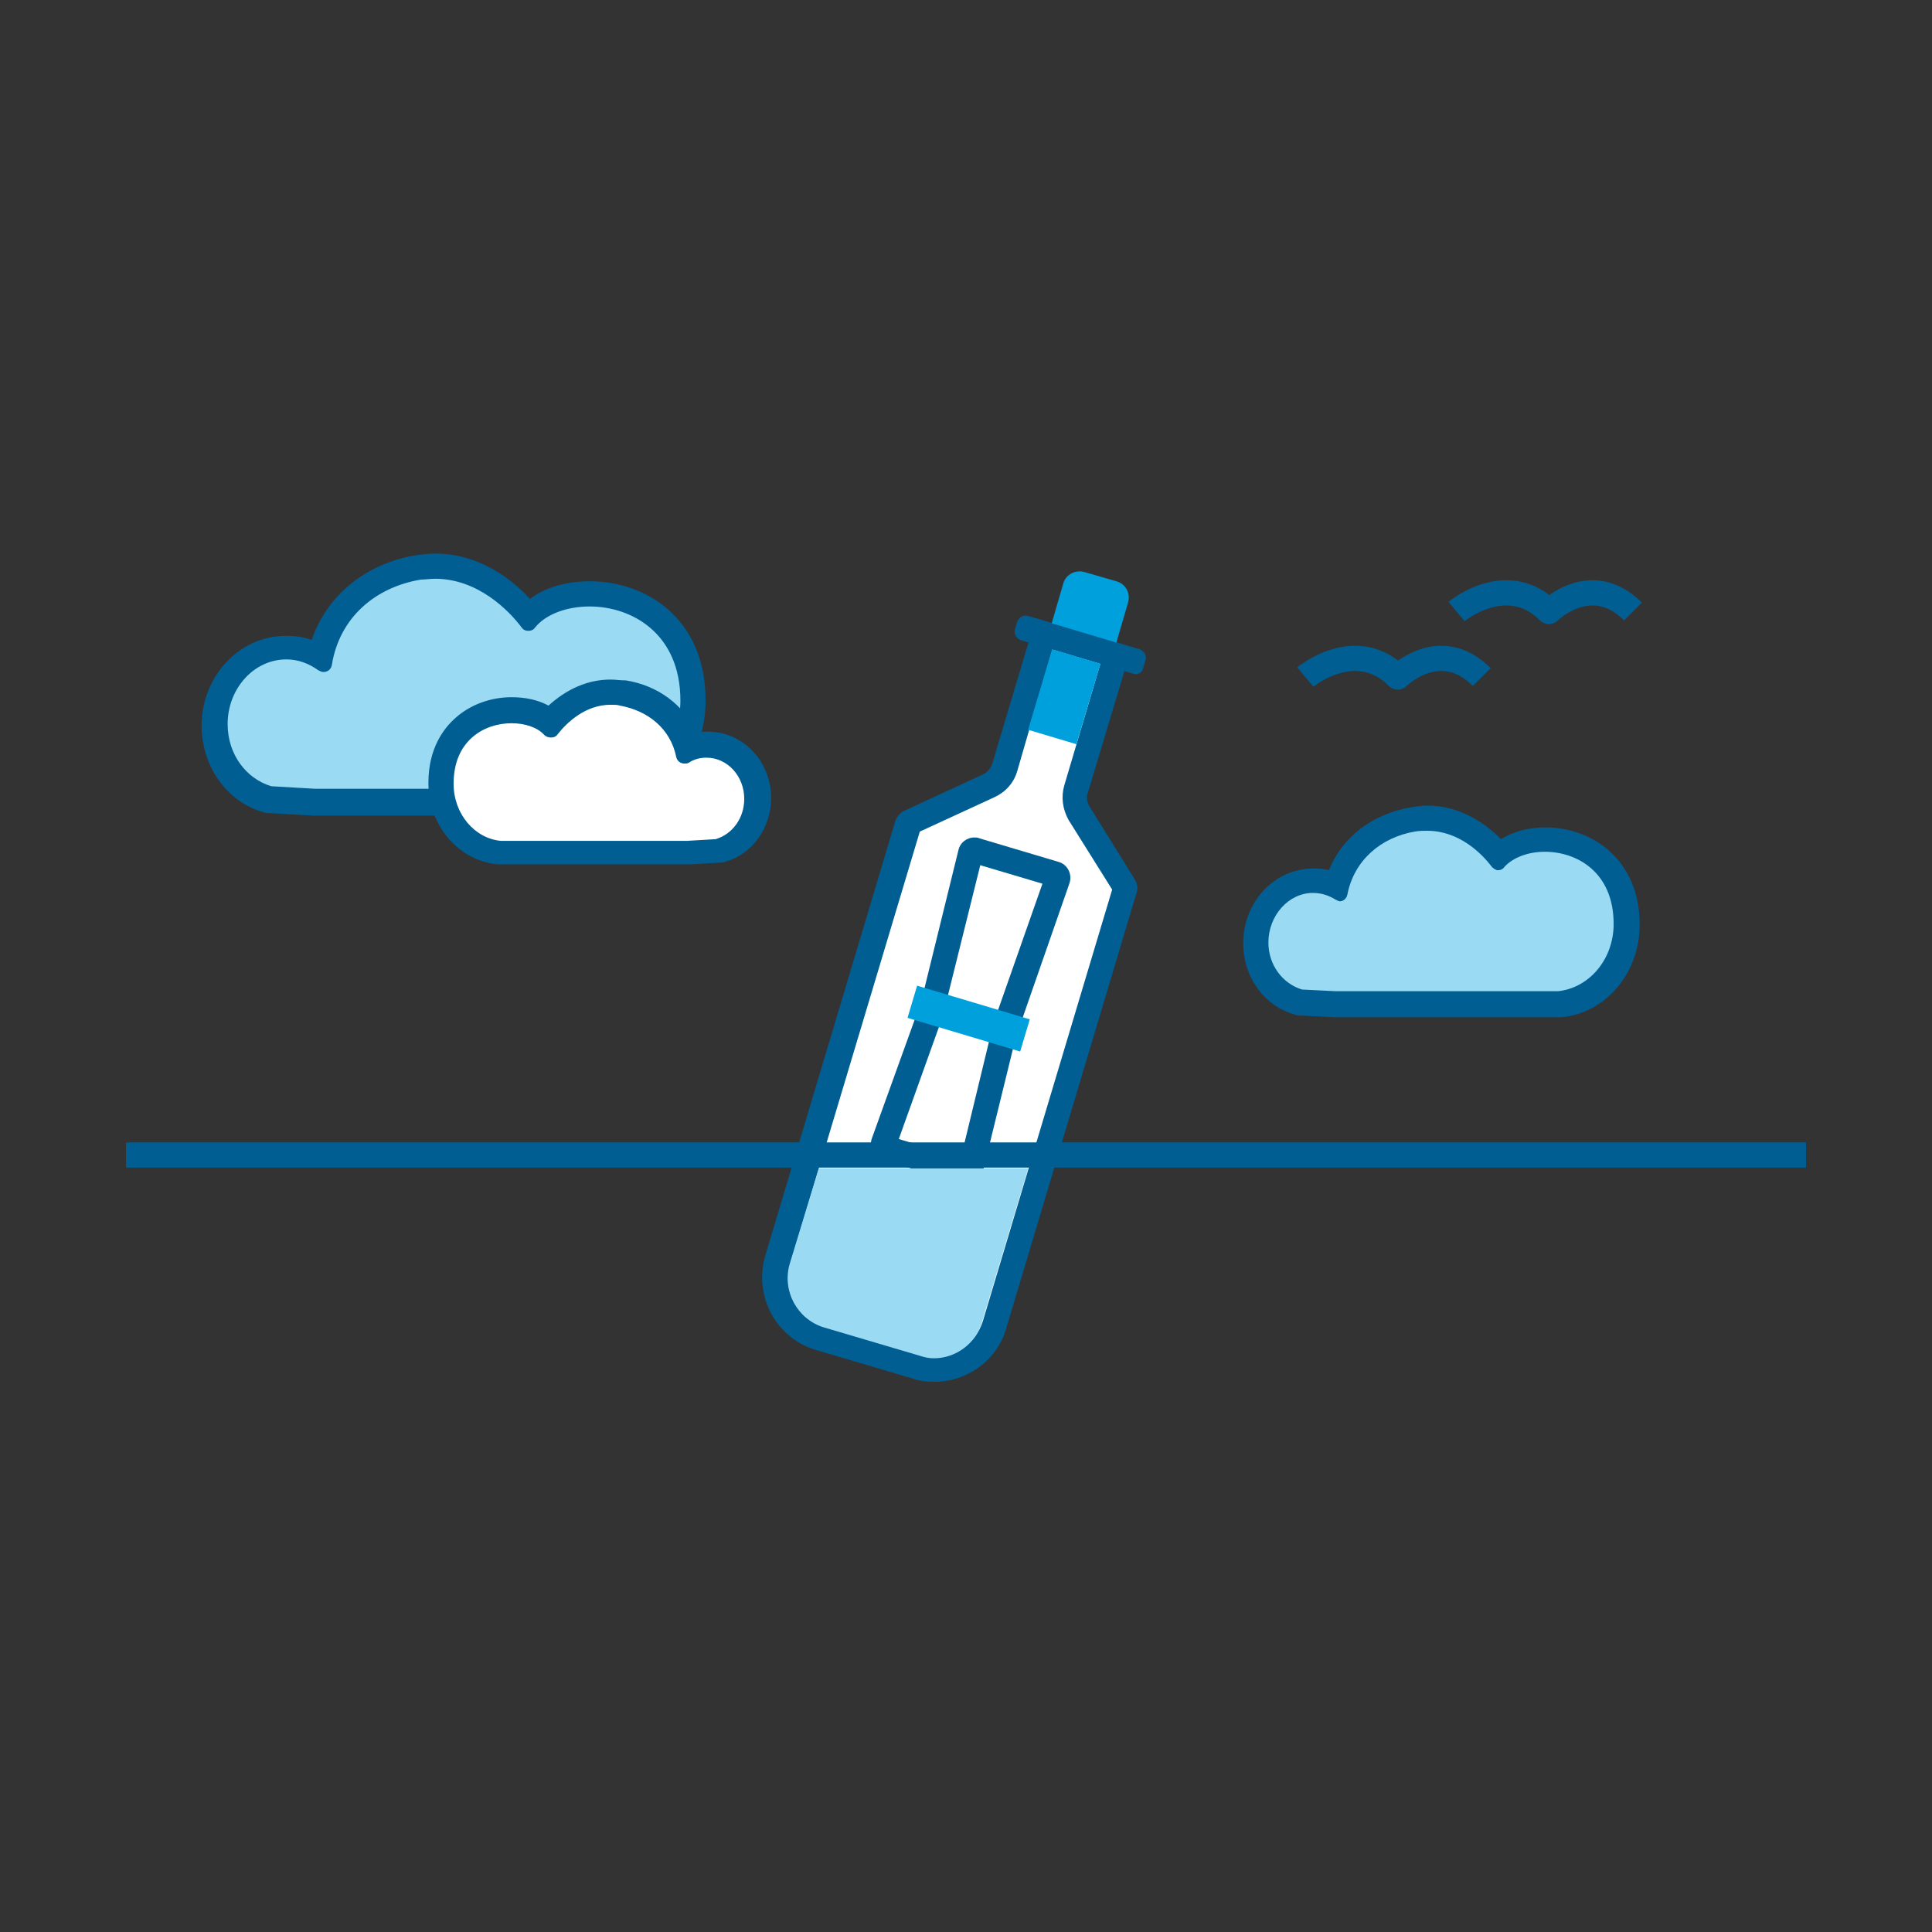 <?xml version="1.0" encoding="utf-8"?>
<!-- Generator: Adobe Illustrator 17.1.0, SVG Export Plug-In . SVG Version: 6.00 Build 0)  -->
<!DOCTYPE svg PUBLIC "-//W3C//DTD SVG 1.1//EN" "http://www.w3.org/Graphics/SVG/1.1/DTD/svg11.dtd">
<svg version="1.1" xmlns="http://www.w3.org/2000/svg" xmlns:xlink="http://www.w3.org/1999/xlink" x="0px" y="0px" width="230px" height="230px"
	 viewBox="0 0 230 230" enable-background="new 0 0 230 230" xml:space="preserve">
	<rect x="0" y="0" width="230" height="230" fill="#333333" stroke="none"/>
	<g extraneous="self">
		<g id="Bg" display="none">
		</g>
		<g id="Graphics">
			<g>
				<rect x="0" y="0" display="none" fill="#E6E9EC" width="230" height="230"/>
				<g id="No_Messages_1_">
					<g>
						<path fill="#FFFFFF" d="M111.3,163.1c-0.7,0-1.4-0.1-2.1-0.3l-11.5-3.4c-1.9-0.6-3.5-1.9-4.5-3.6S92,152,92.6,150l15.5-51.8
							c0-0.1,0.1-0.2,0.3-0.3l9.3-4.3c0.9-0.4,1.6-1.2,1.9-2.2l4.8-15.9l8.6,2.6L128.1,94c-0.3,1-0.1,2,0.4,2.8l5.4,8.7
							c0.1,0.1,0.1,0.3,0.1,0.4l-15.5,51.8C117.5,160.9,114.6,163.1,111.3,163.1C111.3,163.1,111.3,163.1,111.3,163.1z"/>
						<path fill="#005E93" d="M125.3,77.3l5.7,1.7l-4.3,14.5c-0.4,1.4-0.2,2.8,0.5,4.1l5.2,8.3L117,157.3c-0.8,2.5-3.1,4.3-5.7,4.3
							c-0.6,0-1.2-0.1-1.7-0.3l-11.5-3.4c-3.2-0.9-5-4.3-4-7.5l15.4-51.4l8.9-4.1c1.3-0.6,2.3-1.7,2.7-3.1L125.3,77.3 M123.3,73.6
							L118.1,91c-0.2,0.5-0.6,1-1.1,1.2l-9.3,4.3c-0.5,0.2-0.9,0.7-1.1,1.2l-15.5,51.8c-1.4,4.8,1.3,9.8,6,11.2l11.5,3.4
							c0.9,0.3,1.7,0.4,2.6,0.4c3.9,0,7.5-2.5,8.6-6.4l15.5-51.8c0.2-0.5,0.1-1.1-0.2-1.6l-5.4-8.7c-0.3-0.5-0.4-1.1-0.2-1.6
							l5.2-17.3L123.3,73.6L123.3,73.6z"/>
					</g>
					<path fill="#005E93" d="M134.9,80.2l-13.4-4c-0.5-0.2-0.8-0.7-0.7-1.2l0.3-1c0.2-0.5,0.7-0.8,1.2-0.7l13.4,4
						c0.5,0.2,0.8,0.7,0.7,1.2l-0.3,1C136,80.1,135.4,80.4,134.9,80.2z"/>
					<path fill="#00A0DC" d="M132.9,69.2l-3.8-1.1c-1.1-0.3-2.2,0.3-2.5,1.3l-1.4,4.8l7.7,2.3l1.4-4.8
						C134.6,70.6,134,69.5,132.9,69.2z"/>

						<rect x="123.7" y="78" transform="matrix(0.958 0.286 -0.286 0.958 29.059 -32.801)" fill="#00A0DC" width="6" height="10"/>
					<g>
						<path fill="#FFFFFF" d="M115.1,139.5c0,0-0.1,0-0.1,0l-9.4-2.8c-0.2-0.1-0.3-0.2-0.3-0.3c0-0.1-0.1-0.2,0-0.4l5.7-15.8
							c0-0.1,0.1-0.2,0.1-0.3l4.5-18.3c0.1-0.3,0.3-0.4,0.5-0.4c0,0,0.1,0,0.1,0l9.4,2.8c0.2,0.1,0.3,0.2,0.3,0.3
							c0,0.1,0.1,0.2,0,0.4l-6.2,17.8c0,0.1-0.1,0.2-0.1,0.3l-4,16.3C115.5,139.4,115.3,139.5,115.1,139.5z"/>
						<path fill="#005E93" d="M116.7,103l7.4,2.2l-5.9,16.8c-0.1,0.2-0.1,0.3-0.1,0.5l-3.7,15.3l-7.4-2.2l5.3-14.8
							c0.1-0.2,0.1-0.3,0.1-0.5L116.7,103 M116,99.7c-0.9,0-1.7,0.6-1.9,1.5l-4.5,18.3c0,0.1,0,0.1-0.1,0.2l-5.7,15.8
							c-0.4,1.1,0.2,2.3,1.3,2.6l9.4,2.8c0.2,0.1,0.4,0.1,0.6,0.1c0.9,0,1.7-0.6,1.9-1.5l4-16.3c0-0.1,0-0.1,0.1-0.2l6.2-17.8
							c0.4-1.1-0.2-2.3-1.3-2.6l-9.4-2.8C116.4,99.7,116.2,99.7,116,99.7L116,99.7z"/>
					</g>
					<g>

							<rect x="108.3" y="119.3" transform="matrix(0.958 0.286 -0.286 0.958 39.55 -27.92)" fill="#00A0DC" width="14" height="4"/>
					</g>
					<rect x="15" y="136" fill="#005E93" width="200" height="3"/>
					<g>
						<path fill="#9BDAF3" d="M37.5,95.5l-5.3-0.3c-0.1,0-0.2,0-0.3-0.1c-3.7-1.1-6.3-4.7-6.3-8.9c0-5.1,3.8-9.2,8.5-9.2
							c1.4,0,2.8,0.4,4.1,1.2c1.2-5.6,5.6-9.7,11.7-10.7c0.7-0.1,1.4-0.2,2-0.2c5.4,0,9.2,3.5,11.1,5.9c1.6-1.7,4.3-2.7,7.3-2.7
							c5.9,0,12.3,4,12.3,12.7c0,6.3-4.3,11.5-10.1,12c0,0-0.1,0-0.1,0c0,0-7,0-7,0H37.5z"/>
						<g>
							<path fill="#005E93" d="M51.8,68.9c5.1,0,8.8,3.8,10.3,5.8c0.2,0.3,0.5,0.4,0.8,0.4c0.3,0,0.6-0.1,0.8-0.4
								c1.3-1.6,3.8-2.5,6.5-2.5c5,0,10.8,3.2,10.8,11.2c0,5.5-3.8,10-8.7,10.5l-7,0H37.5l-5.2-0.3c-3-0.9-5.2-3.8-5.2-7.4
								c0-4.2,3.1-7.7,7-7.7c1.4,0,2.7,0.5,3.8,1.3c0.2,0.1,0.4,0.2,0.6,0.2c0.5,0,0.9-0.3,1-0.8c0.9-5.7,5.2-9.3,10.6-10.2
								C50.6,69,51.2,68.9,51.8,68.9 M51.8,65.9L51.8,65.9c-0.8,0-1.5,0.1-2.3,0.2c-6,1-10.6,4.8-12.4,10.1c-1-0.4-2-0.5-3.1-0.5
								c-5.5,0-10,4.8-10,10.7c0,4.8,3,9.1,7.4,10.3c0.2,0.1,0.4,0.1,0.7,0.1l5.2,0.3c0.1,0,0.1,0,0.2,0h27.9l7,0c0.1,0,0.2,0,0.3,0
								C79.1,96.3,84,90.5,84,83.4c0-9.8-7.1-14.2-13.8-14.2c-2.7,0-5.3,0.7-7.1,2.1C60.8,68.8,56.9,65.9,51.8,65.9L51.8,65.9z"/>
						</g>
					</g>
					<g>
						<path fill="#FFFFFF" d="M64.1,101.5l-4.5,0c0,0-0.1,0-0.1,0c-4-0.4-6.9-3.9-6.9-8.2c0-6,4.4-8.7,8.4-8.7
							c1.8,0,3.5,0.5,4.6,1.5c1.3-1.5,3.8-3.6,7.2-3.6c0.5,0,0.9,0,1.4,0.1c3.8,0.6,6.8,3.1,7.8,6.6c0.7-0.3,1.5-0.5,2.3-0.5
							c3.3,0,6,2.9,6,6.4c0,2.9-1.8,5.5-4.4,6.2c-0.1,0-0.2,0-0.3,0.1c0,0-3.4,0.2-3.4,0.2H64.1z"/>
						<g>
							<path fill="#005E93" d="M72.7,83.9c0.4,0,0.8,0,1.1,0.1c3.3,0.6,6,2.7,6.7,6.1c0.1,0.5,0.5,0.8,1,0.8c0.2,0,0.3,0,0.5-0.1
								c0.6-0.4,1.3-0.6,2.1-0.6c2.5,0,4.5,2.2,4.5,4.9c0,2.3-1.4,4.2-3.4,4.8l-3.4,0.2H64.1l-4.5,0c-3.1-0.3-5.6-3.2-5.6-6.8
								c0-5.2,3.7-7.2,6.9-7.2c1.6,0,3.1,0.5,3.9,1.4c0.2,0.2,0.5,0.3,0.8,0.3c0.3,0,0.6-0.1,0.8-0.4C67.5,86,69.7,83.9,72.7,83.9
								 M72.7,80.9c-2.7,0-5.2,1.1-7.4,3.1c-1.3-0.7-2.8-1-4.4-1c-2.5,0-4.9,0.9-6.6,2.4c-1.5,1.3-3.3,3.7-3.3,7.8
								c0,5.1,3.6,9.3,8.3,9.7c0.1,0,0.2,0,0.3,0l4.5,0l17.9,0c0.1,0,0.1,0,0.2,0l3.4-0.2c0.2,0,0.5,0,0.7-0.1
								c3.3-0.9,5.5-4.1,5.5-7.6c0-4.4-3.4-7.9-7.5-7.9c-0.5,0-0.9,0-1.4,0.1c-1.5-3.3-4.6-5.6-8.4-6.2C73.8,81,73.3,80.9,72.7,80.9
								L72.7,80.9z"/>
						</g>
					</g>
					<g>
						<path fill="#9BDAF3" d="M159,119.5l-4.1-0.2c-0.1,0-0.2,0-0.3-0.1c-3-0.9-5.1-3.8-5.1-7.1c0-4.1,3.1-7.4,6.8-7.4
							c1,0,2,0.2,2.9,0.7c1.1-4.2,4.5-7.2,9.1-7.9c0.5-0.1,1.1-0.1,1.6-0.1c4,0,6.9,2.5,8.5,4.4c1.3-1.2,3.3-1.9,5.5-1.9
							c4.7,0,9.7,3.1,9.7,10.1c0,5-3.4,9.1-8,9.5c0,0-0.1,0-0.1,0c0,0-5.3,0-5.3,0H159z"/>
						<path fill="#005E93" d="M169.9,98.9c3.8,0,6.5,2.7,7.7,4.3c0.2,0.2,0.5,0.4,0.7,0.4c0.3,0,0.6-0.1,0.8-0.4
							c1-1.1,2.8-1.8,4.8-1.8c3.8,0,8.2,2.4,8.2,8.6c0,4.2-2.9,7.6-6.6,8l-5.3,0H159l-4-0.2c-2.3-0.7-4-2.9-4-5.6
							c0-3.2,2.4-5.9,5.3-5.9c1,0,1.9,0.3,2.7,0.8c0.2,0.1,0.4,0.2,0.5,0.2c0.4,0,0.8-0.3,0.9-0.8c0.8-4.1,4-6.8,8-7.5
							C169,98.9,169.4,98.9,169.9,98.9 M169.9,95.9L169.9,95.9c-0.6,0-1.2,0.1-1.9,0.2c-4.6,0.8-8.2,3.5-9.8,7.5
							c-0.6-0.2-1.3-0.2-1.9-0.2c-4.6,0-8.3,4-8.3,8.9c0,4,2.5,7.5,6.2,8.5c0.2,0.1,0.4,0.1,0.7,0.1l4,0.2c0.1,0,0.1,0,0.2,0h21.2
							l5.3,0c0.1,0,0.2,0,0.3,0c5.3-0.5,9.3-5.3,9.3-11c0-7.9-5.8-11.6-11.2-11.6c-2,0-3.9,0.5-5.3,1.4
							C176.7,97.9,173.7,95.9,169.9,95.9L169.9,95.9z"/>
					</g>
					<path fill="none" stroke="#005E93" stroke-width="3" stroke-linejoin="round" stroke-miterlimit="10" d="M173.4,72.8
						c0,0,6-5,11,0c0,0,5-5,10,0"/>
					<path fill="none" stroke="#005E93" stroke-width="3" stroke-linejoin="round" stroke-miterlimit="10" d="M155.4,80.6
						c0,0,6-5,11,0c0,0,5-5,10,0"/>
					<path fill="#9BDAF3" d="M97.5,139L94,150.5c-0.9,3.2,0.9,6.5,4,7.5l11.5,3.4c0.6,0.2,1.1,0.3,1.7,0.3c2.6,0,5-1.8,5.7-4.3
						l5.5-18.3H97.5z"/>
				</g>
			</g>
		</g>
		<g id="Copy">
		</g>
	</g>
</svg>
